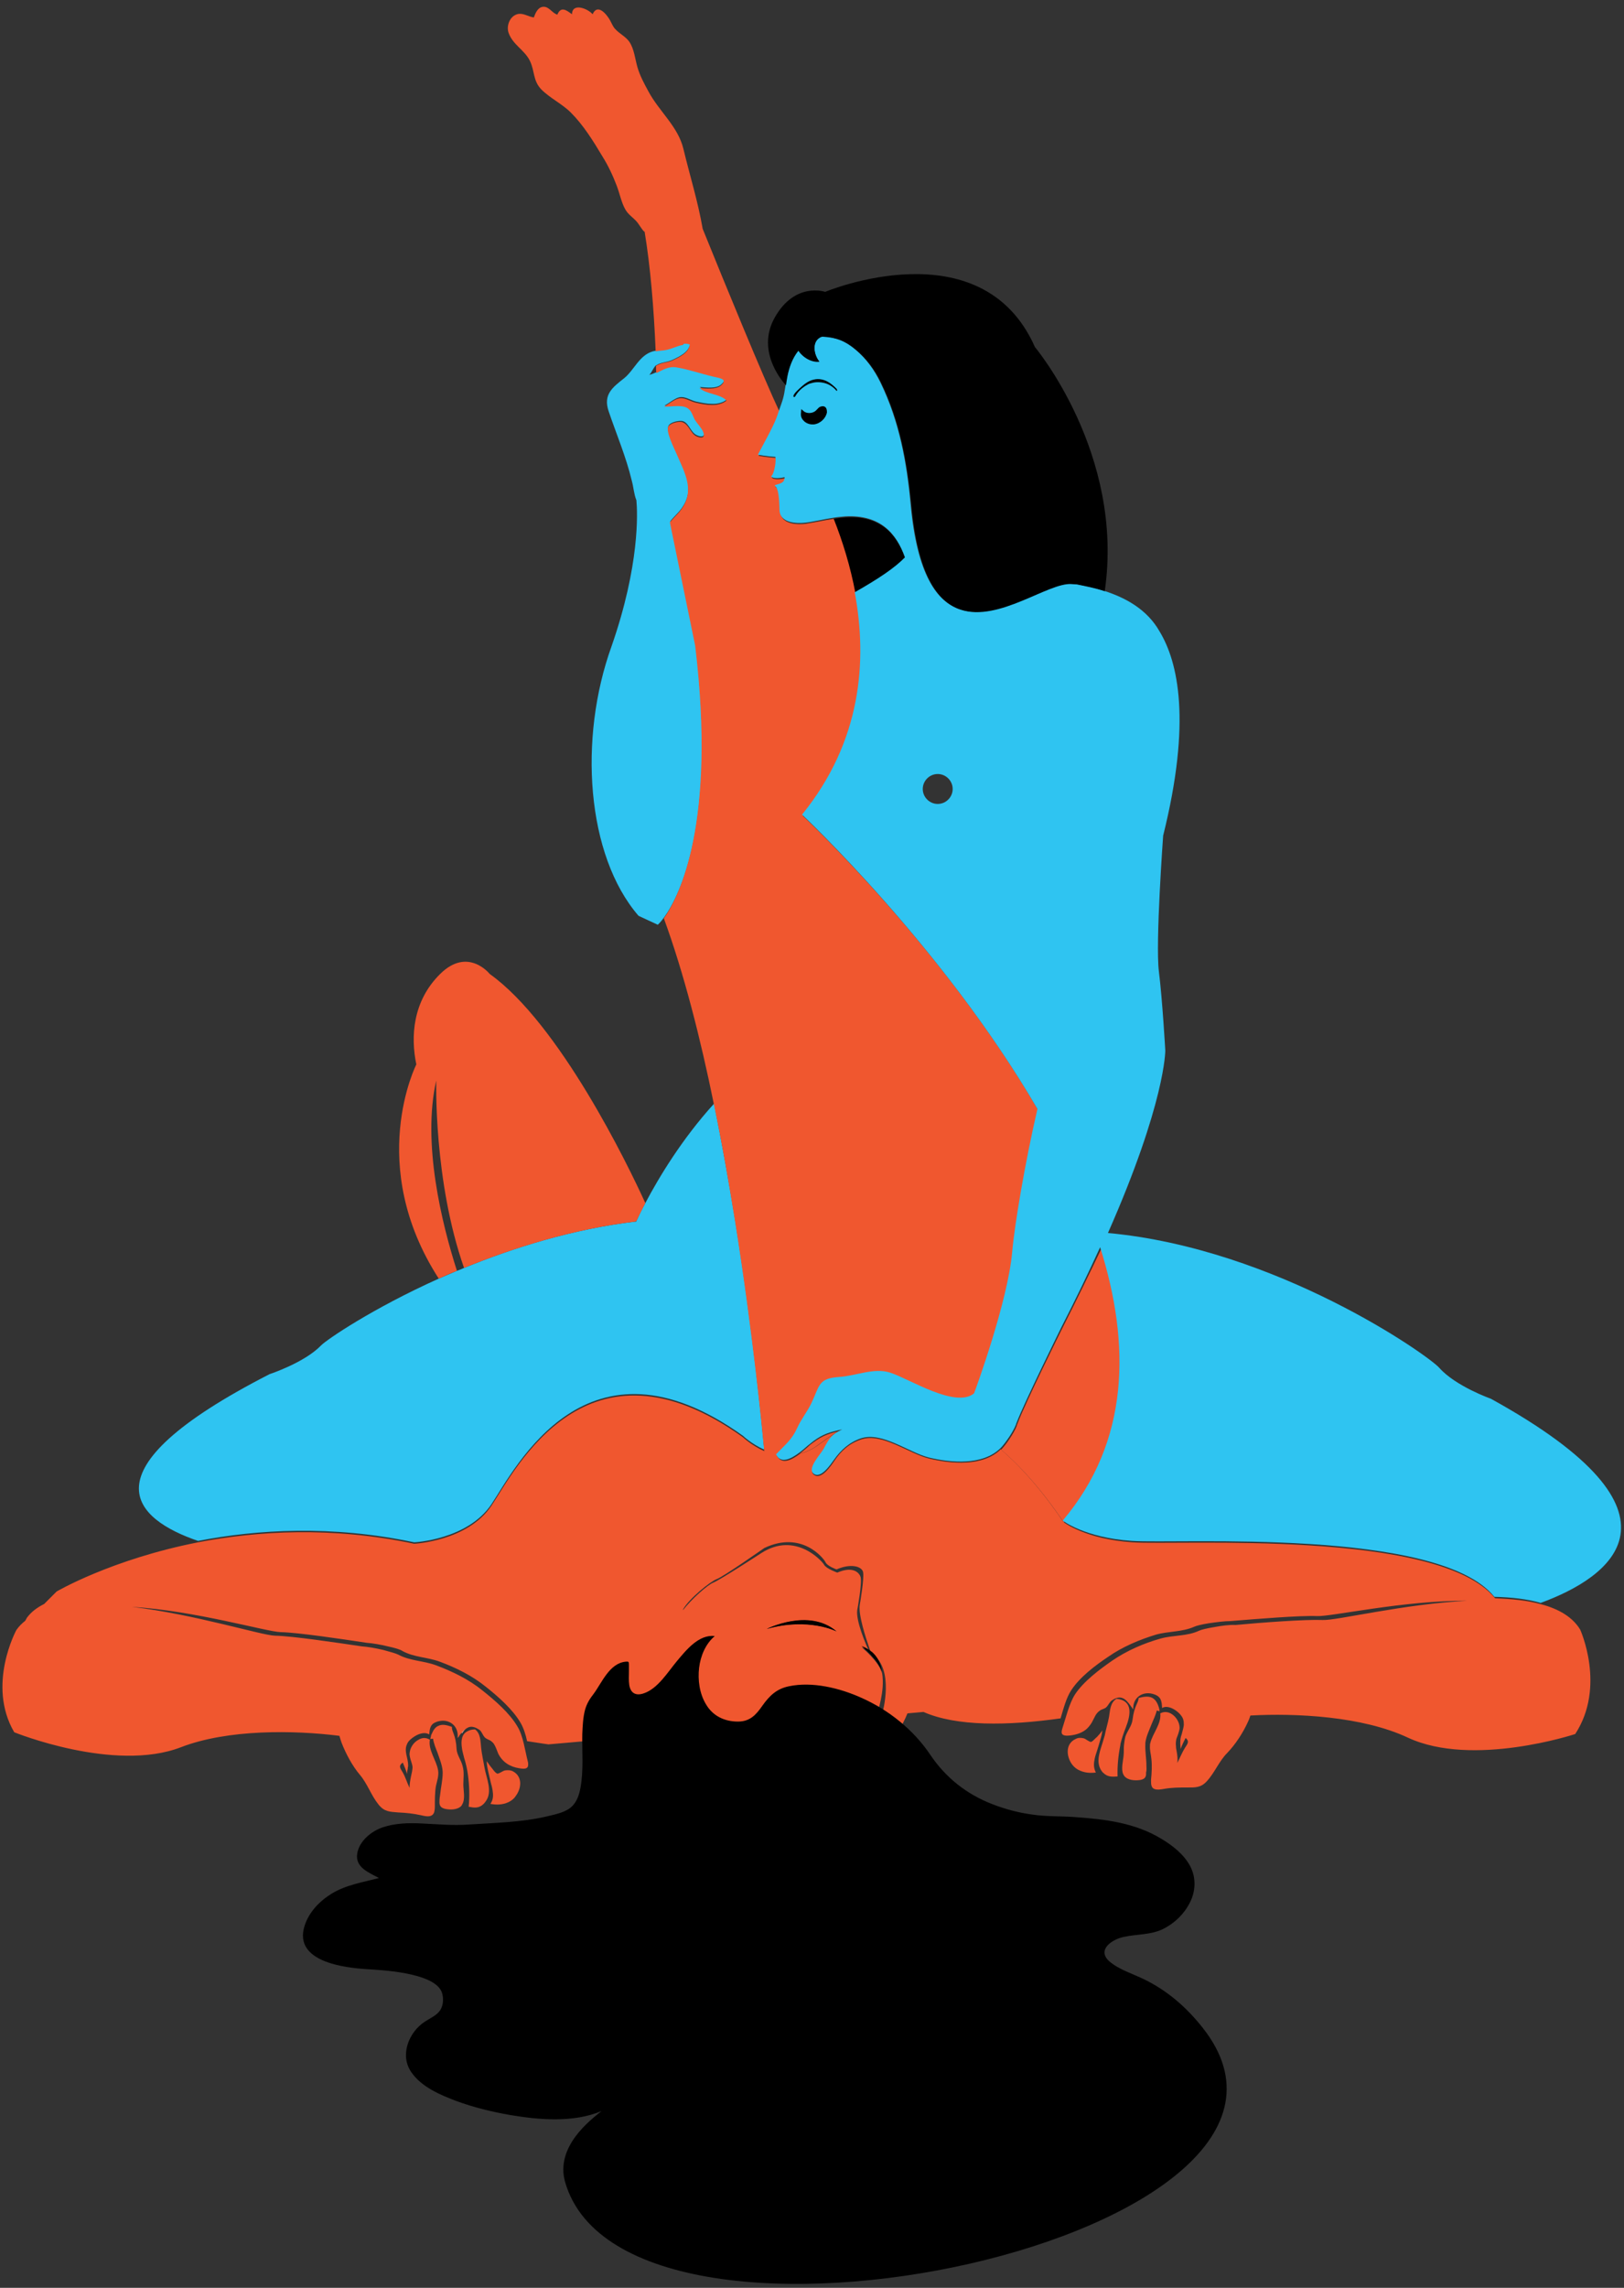 <svg xmlns="http://www.w3.org/2000/svg" viewBox="0 0 456 642"><rect x="0" y="0" width="456" height="642" fill="#333333" stroke="none"/><path fill="none" d="M178.4 342.8h.3c0-.1.1-.1.1-.2l-.4.2zM297.9 274.5c-3 8.4-4.6 19.3-4.8 29.6 2.2-8.6 4.5-15.6 6.6-18.6 0 0-.8-4.7-1.8-11zM182.2 105.3c.7-.2 1.4-.5 2.1-.8 0-.7 0-1.3-.1-2h-.1c-.8.7-1.4 2.3-1.9 2.8z"/><path d="M230.2 94.8c.3-.1.6-.1.8-.2h-.4c-.1 0-.2.1-.4.2zM237.5 145.2c-1.2.1-2.3.2-3.5.4 2.5 6.3 4.7 13.4 6.1 20.9 6.7-3.9 11.3-7 14.1-9.8-2.4-6.8-7-12.1-16.7-11.5z"/><path fill="#F05730" d="M224.6 407.9c1.7-.4 3.5-1.2 5.2-2.5 1.5-1.1 3.3-2.4 5.4-3.7-3 .7-4.9 1.5-7.8 3.8-.6.6-1.7 1.5-2.8 2.4zM298.2 372.9s-10.5 21.1-12.5 26.6c-.1.2-.1.3-.2.5v.1c-.9 2.3-3.1 5.3-4.1 6.4l-.3.3c5.6 4.8 11.5 11.4 17.6 20.4 18.8-22.2 19.1-49.5 10.5-76.7-3.2 6.7-6.8 14.1-11 22.4z"/><path fill="#2FC4F1" d="M200.5 309.7c-9 9.9-15.5 20.7-19.3 27.9-1.1 2-1.9 3.7-2.5 5 0 .1-.1.1-.1.2h-.3c-17.5 2.1-34.1 7.3-48 13-.7.3-1.3.6-2 .8-1.7.7-3.4 1.5-5.1 2.2-18.7 8.4-31.4 17.1-33 18.7-4.7 4.9-14.5 8.1-14.5 8.1-53.5 27.4-37.6 40.8-20.1 46.8 16.6-3.2 37.5-4.5 60.7.4 0 0 15-.7 21.7-10.7 6.7-10 26.7-50.6 70.6-19.2 0 0 2.4 2.3 6 3.9-.6-6.3-3.1-33-8.2-64.5-1.7-10.5-3.7-21.6-5.9-32.6zM179.3 257l5.4 2.5s.7-.6 1.8-2.1c4.4-6.1 14.8-26.5 8.8-76.5l-7.1-34.6c.9-1.2 2.1-2.2 3-3.4 4.2-5.5 1.2-10.4-1.2-16-.6-1.4-3-5.9-2.3-7.4.5-1.1 3.1-1.6 4.1-1.3 1.7.6 2.1 3.1 3.8 3.9 1.6.8 2.6.3 1.9-1.3-.5-1.2-1.6-2.2-2.3-3.3-.5-.8-.8-2.1-1.5-2.8-1.6-1.7-4.9-.8-7.1-.9 1.2-.6 2.8-2 4.1-2.3 1.6-.4 3.3.9 4.8 1.2 2.7.6 6.3 1.3 8.6-.6-1.9-1.9-5.5-1.7-7.6-3.5 1.8.1 4.7.6 6.1-.8 2-1.8-.6-2.1-2.2-2.4-3.5-.8-6.8-2-10.3-2.6-2.2-.3-3.8.7-5.7 1.6-.7.3-1.3.6-2.1.8.6-.5 1.2-2.1 1.9-2.7h.1c1.2-.9 3.2-.8 4.7-1.6 1.9-.9 4.4-2.1 4.8-4.4-.9-.3-2.1-.2-1.9.1-1.6.2-3.1 1.2-4.7 1.4-1 .2-2 .2-3 .4-.3.1-.6.1-.9.2-3.8 1.1-5.2 5.2-8 7.5-3.3 2.6-6 4.6-4.4 9.3 2.2 6.5 4.9 12.8 6.5 19.5.5 1.8.6 3.8 1.3 5.5v.1c.3 3.2 1 18-7 40.9-9.3 25.8-7.1 58.6 7.6 75.6z"/><path fill="#FFF" d="M131 484.8c-.4.3-.9.7-1.3 1.2v.4c.4-.6.9-1.2 1.3-1.6z"/><path fill="#F0572F" d="M137.5 273.3s-6.1-7.7-13.9 0c-7.8 7.7-8.3 17.7-6.7 25.4 0 0-14.3 28.2 6.3 60.1 1.6-.7 3.3-1.5 5.1-2.2-4.3-13.4-9.8-35.9-5.8-53.4 0 0-.8 28.1 7.8 52.6 14-5.7 30.6-10.9 48-13l.4-.2c.6-1.3 1.5-3 2.5-5-4.9-10.8-24.1-50.3-43.7-64.3z"/><path fill="none" d="M234.9 457.8c-7.8-6.7-19.6-.7-19.6-.7 11.8-3.3 19.6.7 19.6.7zM131 484.8c-.4.3-.9.7-1.3 1.2v.4c.4-.6.9-1.2 1.3-1.6z"/><path fill="#FFF" d="M124.4 497.4v-.2.2zM116.1 496c0-.5 0-.9-.1-1.3 0 .4-.1.7-.1 1.2 0 .1.1.1.2.1z"/><path fill="#F0572F" d="M137.9 500.6c.2.6.3 1.2.4 1.7.2 1.3.3 2.6-.6 3.9 1.7.3 3.4.3 5.1-.5.8-.4 1.5-.9 2-1.7 1.6-2.1 2-5.4-.7-6.9-.7-.4-1.5-.4-2.3-.3-.6.1-1.7 1-2.2.9-.3-.1-.8-.6-1.3-1.3-.4-.5-.9-1.1-1.2-1.6-.2-.2-.3-.4-.4-.6-.2 1 1 5.4 1.2 6.4z"/><path fill="#F0572F" d="M136 495.8c-.3-1.8-.7-3.5-.9-5.3-.2-1.8-.1-4-1.7-5.2-.9 0-1.6.2-2.1.5-1.7.8-1.9 2.7-1.6 4.7.1.9.4 1.8.6 2.7.5 1.6.9 3.3 1.1 4.9.4 3 .5 6 .2 8.9 1.5.3 2.8.5 4.1-.7.2-.2.4-.4.6-.7 2.2-2.8.2-6.7-.3-9.8zM130.1 500.8c0-1.7.3-3.5-.2-5.2-.4-1.7-1.6-3.1-1.7-4.8-.2-4.1-1.4-4.8-1.3-6.2-1.6-.6-2.8-.8-3.8-.3-.8.3-1.4 1.1-1.9 2.3-.1.2-.2.4-.2.7-.1.2-.1.5-.2.7l.8-.1c.2 1.4.8 2.8 1.2 3.8.6 1.8 1.4 3.6 1.5 5.5V497.5c0 2-.5 4-.7 6-.1.7-.2 1.3-.2 1.9v.6c.1.8.4 1.3 1.6 1.6 1.4.3 3.4.3 4.5-.8.1-.1.2-.3.3-.5.9-1.5.3-4 .3-5.5z"/><path fill="none" d="M234.9 457.8c-7.8-6.7-19.6-.7-19.6-.7 11.8-3.3 19.6.7 19.6.7zM234.9 457.8c-7.8-6.7-19.6-.7-19.6-.7 11.8-3.3 19.6.7 19.6.7zM307.8 487.6l.4-.4c-.1 0-.2-.1-.2-.1-.1.1-.1.3-.2.5zM321.9 495.4c0 .7.1 1.3.1 1.9.1-1.8.2-3.7 0-5.4-.1-.8-.3-1.6-.4-2.4-.1 2 .2 4 .3 5.9z"/><path fill="#F0572F" d="M309.1 487.7c.3-1 .4-1.8.4-2.1-.2.3-.7 1-1.3 1.6-.1.2-.3.3-.4.4-.6.6-1.1 1.1-1.4 1.2-.5.1-1.6-.9-2.1-1-.8-.2-1.6-.2-2.3.2-2.8 1.3-2.6 4.6-1.2 6.8.5.8 1.2 1.4 1.9 1.8 1.7.9 3.3 1 5 .8-.7-1.4-.6-2.6-.3-4 .1-.5.3-1.1.5-1.7.2-.6.8-2.5 1.2-4z"/><path fill="#F0572F" d="M316.1 484.8c1.4-3.6 2.1-7.6-2.6-8.1-1.8 1.1-1.8 3.3-2.1 5.1-.3 1.7-.9 3.5-1.2 5.2-.1.3-.2.7-.3 1-.8 2.9-2.4 6.1-.7 8.8.2.2.3.5.6.7 1.2 1.2 2.5 1.1 4 1-.1-2.9.2-5.9.8-8.9v-.2c.4-1.6.9-3.1 1.5-4.6z"/><path fill="#F0572F" d="M321.9 495.4c0-1.9-.4-4-.3-5.9v-.4c.2-1.8 1.1-3.6 1.8-5.4.4-1 1.1-2.4 1.4-3.7l.8.2c0-.2-.1-.5-.1-.7-.9-3.4-2.7-3.9-5.8-3 0 1.4-1.2 2-1.7 6.1-.2 1.7-1.4 3-2 4.7-.2.8-.3 1.6-.4 2.4-.1.9 0 1.9-.1 2.8-.1 1.5-.8 3.9-.1 5.4.1.2.2.3.3.5 1 1.2 3 1.3 4.4 1.1 1.2-.2 1.6-.7 1.7-1.5v-.6c.2-.6.1-1.3.1-2z"/><path fill="#F0572F" d="M443.7 457.3c-2.1-3.5-6-5.8-10.9-7.1-3.8-1.1-8.3-1.5-13-1.7-15.7-19.5-88.7-14.8-101.8-15.7-13.3-.9-19.4-5.7-19.4-5.7-6.1-9-12-15.6-17.6-20.4-5 4.9-13.9 4.1-20.1 2.6-5.7-1.4-13.2-7.3-19-5.4-3.4 1.1-5.7 3.2-7.6 6-.9 1.3-3.7 5.6-5.8 3.9-1.8-1.4 2.1-5.4 2.9-7 1.5-2.8 2-4 5.2-5.4-.5.1-.9.2-1.3.3-2.1 1.3-3.9 2.6-5.4 3.7-1.8 1.3-3.5 2.1-5.2 2.5-2.4 1.8-5.2 3.3-6.6.5l.4-.4c2.2-2.4 4.1-3.8 5.5-6.9 1.1-2.5 3-4.7 4.1-7.2 2.2-4.9 1.9-6.9 7.7-7.2 4.8-.3 9.8-2.8 14.4-1.2 5.3 1.7 18.3 10.2 23.5 5.8.6-1.5 9.5-26.1 10.7-39.6.7-7.9 3.6-25.1 7.1-40.2-26.4-45.5-66.1-82.6-66.1-82.6 16.7-20.6 18.4-43 14.8-62.4-1.4-7.5-3.6-14.6-6.1-20.9-2.7.4-5.3 1-8 1.4-1.9.2-6.6.3-7-3.2-.1-.6.1-6.5-1.4-7.2.5-.6 3-.4 2.8-2.4-1.2.3-3.2.5-3.8-.2 1-.8 1.5-4.6 1.2-5.5-2.2-.1-4.9-.6-4.9-.6 4.4-8.3 4.9-9.2 5.9-12.3-4.6-9.8-15-35.1-21.6-51.4-1.3-7.6-3.6-14.9-5.4-22.4-1.5-6.3-6.8-10.5-9.8-16.1-1.2-2.2-2.4-4.4-3.1-6.8-.7-2.4-.9-5.1-2.3-7.2-1.1-1.5-2.7-2.2-3.9-3.5-.7-.7-1-1.6-1.5-2.5-.9-1.6-3.5-4.9-4.9-1.7-1.2-1.5-5.7-3.4-5.8 0-1.6-1.2-3.1-2.3-4.1.1-1.3-.3-2.3-2.2-3.8-2.2-1.6 0-2.3 1.6-2.8 3-1.5-.2-2.8-1.2-4.3-1-2.4.4-3.5 3.3-2.8 5.3 1.2 3.4 4.5 4.8 6 7.9 1.4 2.9.8 5.5 3.2 8 2.5 2.5 5.8 4 8.3 6.5 3.5 3.5 6.3 8 8.8 12.2 1.7 2.7 3 5.5 4.1 8.4.8 2.1 1.3 4.7 2.4 6.6.8 1.4 2.1 2.2 3.1 3.3.8.9 1.5 2.3 2.2 2.9h.1c1.6 9.7 2.6 21.3 3.1 33.6 1-.2 2-.2 3-.4 1.6-.3 3.1-1.2 4.7-1.4-.3-.4 1-.5 1.9-.1-.3 2.3-2.9 3.5-4.8 4.4-1.4.7-3.4.6-4.7 1.6 0 .7 0 1.3.1 2 1.8-.9 3.5-2 5.7-1.6 3.5.6 6.9 1.8 10.3 2.6 1.6.4 4.2.6 2.2 2.4-1.4 1.3-4.4.9-6.1.8 2.1 1.8 5.8 1.6 7.6 3.5-2.3 1.9-6 1.2-8.6.6-1.5-.3-3.2-1.6-4.8-1.2-1.3.3-2.9 1.6-4.1 2.3 2.2.1 5.6-.8 7.1.9.7.7 1 1.9 1.5 2.8.7 1.1 1.8 2.2 2.3 3.3.7 1.6-.2 2.1-1.9 1.3-1.6-.8-2-3.2-3.8-3.9-1-.4-3.6.2-4.1 1.3-.6 1.5 1.7 6 2.3 7.4 2.4 5.6 5.4 10.5 1.2 16-.9 1.2-2.1 2.2-3 3.4l7.1 34.6c6 49.9-4.5 70.4-8.8 76.5 5.6 15.3 10.3 33.7 14.1 52.4 2.3 11 4.2 22.1 5.9 32.6 5 31.4 7.6 58.2 8.2 64.5-3.6-1.6-6-3.9-6-3.9-43.9-31.4-63.9 9.2-70.6 19.2-6.7 10-21.7 10.7-21.7 10.7-23.2-4.9-44-3.6-60.7-.4-24.4 4.8-39.7 13.8-39.7 13.8l-3.5 3.5c-2 1-3.6 2.2-4.8 3.8 0 0-.2.3-.5.9-1 .8-1.8 1.6-2.5 2.6 0 0-8.4 15.4-.6 28.7 0 0 28.1 11.4 46.8 4.2 13.2-5.1 31.8-4.8 44.5-3.2.2.7.4 1.3.6 1.9 1.2 3.1 3 6.5 5.2 9.1 2.1 2.5 3.1 5.7 5.2 8.3 1.6 2 3.1 2 5.5 2.2 2.3.1 4.2.3 6.5.8 2 .5 3.1.4 3.6-.8.1-.4.2-.9.2-1.6 0-1.9 0-4 .3-5.8.3-1.4.9-3 .6-4.5-.5-2.8-2.8-5.6-2.3-8.5-1.1-.7-2.2-.6-3.2 0-1.1.6-1.9 1.6-2.3 2.8-.1.4-.2.9-.2 1.3.1 1.2.5 2 .7 2.8.1.4.2.8.1 1.3 0 .2-.1.5-.1.7-.1.5-.2 1-.3 1.4-.2 1-.4 2.1-.4 3.2-.7-1.4-1.1-2.9-1.9-4.3-.6-1.1-1.4-1.8 0-2.8.4 1 .9 2.1 1.2 3.2 0-.6.1-1.1.2-1.5 0-.2 0-.4.1-.6 0-.4 0-.9-.1-1.4 0-.2-.1-.4-.1-.6-.3-1.4-.8-2.9-.1-4.3.3-.8 1.2-1.6 2.2-2.2 1.3-.8 2.9-1.2 4-.5.1-.5.1-1 .2-1.4.2-.9.6-1.6 1.6-2 .2-.1.3-.1.5-.2 1.4-.4 2.6-.3 3.7.3 1.4.8 2.2 2.3 2 4.3.2-.2.4-.4.5-.7.2-.3.4-.5.7-.8.4-.5.8-.9 1.3-1.2.6-.4 1.3-.6 2.2-.3.4.1.9.4 1.4.7.7.5.9 1.5 1.5 2.1 0 0 0 .1.1.1.4.4 1.1.6 1.6.9.4.3.7.6.9.9.5.8.8 1.7 1.2 2.7 1.2 2.4 3.3 3.7 5.9 4.1 1.7.3 2.5.1 2.5-1 0-.3 0-.6-.1-.9-.8-3.1-1.3-7.2-2.9-9.8-2.2-3.8-6.4-7.4-9.8-10.1-3.8-3.1-8.5-5.4-13.1-7.1-3.5-1.3-7.3-1.2-10.6-3-.6-.3-2.3-.8-4.2-1.3-2.1-.5-4.4-.9-6-1-7.4-1.1-19.5-2.9-24.4-3-3.8-.1-22.5-6-40.2-8.1 17.9 1.1 37.8 7 41.8 7.1 4.8.1 16.9 1.9 24.2 3 1.5.1 3.9.5 5.9 1 1.9.4 3.6.9 4.1 1.3 3.3 1.8 7 1.7 10.5 3 4.6 1.7 9.2 4 13 7.1 3.4 2.7 7.5 6.3 9.7 10.1.8 1.4 1.4 3.2 1.8 5.1 3.8.6 6 .9 6 .9l41-3.6 18.6 16.7 15.5-10.5 17.3-11.7s2.1-5.8 1.3-10.8c-.8-3.3-5.7-7.3-5.7-7.3.8.3 1.4.6 2 1-.9-1.9-3.7-8.4-3.3-11.5 0 0 1.5-8 .9-9.4-.6-1.5-2.6-2.8-6.5-1.1 0 0-3.1-1.1-3.7-2.2s-8.1-9.4-17.6-3.3c0 0-11.7 7.6-13.5 8.3-1.6.6-6.2 4.7-8.5 7.7v-.2c1.7-3 7.6-7.8 9.5-8.5 1.9-.7 13.3-8.7 13.3-8.7 10.5-5 16.7 2.9 17.2 4s3.1 2 3.1 2c3.9-1.7 6.9-.9 7.4.6s-.9 9.4-.9 9.4c-.4 2.8 1.7 9.2 2.7 12.1.2.7.4 1.2.5 1.4.1.1.3.2.4.3 6.2 4.3 2.8 16.4 2.8 16.4l-12.7 7.9 12.6 1.4c3.5-1.9 5.7-5.6 7.1-9.1l4.5-.4c9.3 4.1 23.6 3.9 38.5 1.8.8-2.7 1.6-5.8 3-7.9 2.4-3.7 6.8-7 10.4-9.4 4-2.8 8.8-4.8 13.4-6.2 3.6-1 7.3-.7 10.7-2.2.6-.3 2.3-.7 4.2-1 2.1-.3 4.4-.6 6-.6 7.4-.6 19.5-1.6 24.3-1.4 4 .2 24.2-4.4 42.2-4.3-17.8.9-36.8 5.6-40.6 5.4-4.9-.2-17.1.7-24.5 1.4-1.6-.1-3.9.2-6 .6-1.9.3-3.6.7-4.2 1-3.4 1.6-7.2 1.2-10.8 2.2-4.7 1.3-9.5 3.4-13.6 6.2-3.6 2.5-8 5.8-10.4 9.4-1.7 2.6-2.6 6.6-3.6 9.6-.1.4-.2.7-.2.9-.1 1 .7 1.3 2.4 1.1 1.8-.2 3.5-.8 4.7-1.9.5-.5 1-1.1 1.4-1.8.8-1.4 1-2.5 2.4-3.4.5-.3 1.2-.4 1.6-.8.6-.5.9-1.5 1.7-2 3-2 4.3.4 5.9 2.6-.2-3.4 2.8-5.4 6-4.2 1.9.7 2 2 2.1 3.8 1.9-1.2 5.3 1.3 5.9 3.1.2.6.2 1.1.2 1.7-.1.9-.4 1.7-.6 2.6-.1.2-.1.4-.2.6-.2.8-.2 1.4-.2 2 0 .4.1.9.1 1.5.4-1.1.9-2.1 1.4-3.1 1.2 1 .5 1.7-.2 2.8-.8 1.3-1.4 2.8-2.1 4.2.1-1.1 0-2.1-.2-3.2-.1-.5-.2-1-.2-1.5-.1-.8 0-1.4.1-2 .2-.6.5-1.2.7-2 .1-.2.1-.5.2-.8.3-2.6-2.7-5.9-5.4-4.4.3 3-2.1 5.5-2.8 8.3-.1.3-.1.6-.1.8-.1 1.2.3 2.5.4 3.7.2 1.8.1 3.9-.1 5.8 0 .7 0 1.2.1 1.6.3 1.2 1.4 1.4 3.5 1 2.3-.4 4.2-.4 6.5-.4s3.9.1 5.6-1.8c2.2-2.4 3.4-5.6 5.7-7.9 2.3-2.4 4.4-5.6 5.8-8.7.3-.6.5-1.2.7-1.8 12.8-.7 31.4.2 44.2 6.2 18.2 8.5 47-1 47-1 8.7-13.3 1.4-29.3 1.4-29.3zm-208.8.5s-7.8-4.1-19.6-.7c0 0 11.8-5.9 19.6.7z"/><g><path d="M234.9 457.8c-7.8-6.7-19.6-.7-19.6-.7 11.8-3.3 19.6.7 19.6.7z"/></g><g><path d="M241.9 461.9s4.9 4 5.7 7.3v.1s0-3.2-2.6-5.6c-.1-.1-.2-.2-.4-.3-.2-.2-.5-.4-.7-.5-.6-.4-1.2-.7-2-1z"/></g><g><path fill="none" d="M293.1 304.1c2.2-8.6 4.5-15.6 6.6-18.6 0 0-.8-4.6-1.8-10.9-3 8.3-4.6 19.2-4.8 29.5z"/><path fill="#2FC4F1" d="M418.6 392.5s-9.9-3.5-14.5-8.7c-3-3.4-45.4-33.4-93-37.8 16.2-36.7 16.1-51.2 16.1-51.2s-.8-14.2-1.8-22.2 1.2-38.1 1.2-38.1c8-32.1 4.2-48.7-1-57.3-3.5-6.2-9.6-9.5-15.6-11.4-2.7-.9-5.4-1.5-7.8-1.9-.4 0-.9-.1-1.5-.1-6.5-.5-20.3 10.7-31.1 7.2-6.6-2.1-12.1-9.9-13.9-29.4-1.1-12-3.2-23.4-8.5-34.3-1.7-3.5-4-6.7-7-9.2-3-2.5-5.6-3.5-9.2-3.7-.3.1-.6.1-.8.2-2.3 1.3-1.7 4.9-.2 6.8-2.1.3-4.6-1.1-5.9-3.1-1.7 2-2.6 4.6-3.1 7.2-.2 1-.3 1.8-.4 2.5-.3 1.7-.4 3.1-1.2 5.3-.3.8-.5 1.5-.7 2-1 3.1-1.5 4.1-5.9 12.3 0 0 2.7.5 4.9.6.3.9-.2 4.7-1.2 5.5.6.7 2.6.5 3.8.2.1 2.1-2.4 1.8-2.8 2.4 1.5.7 1.3 6.7 1.4 7.2.4 3.4 5.1 3.4 7 3.2 2.7-.3 5.3-1 8-1.4 1.2-.2 2.3-.3 3.5-.4 9.7-.5 14.3 4.7 16.7 11.5-2.8 2.9-7.4 6-14.1 9.8 3.6 19.3 1.9 41.8-14.8 62.4 0 0 39.6 37.1 66.1 82.6-3.5 15.1-6.4 32.3-7.1 40.2-1.2 13.6-10.1 38.1-10.7 39.6-5.2 4.3-18.2-4.1-23.5-5.8-4.6-1.5-9.6.9-14.4 1.2-5.8.4-5.4 2.3-7.7 7.2-1.1 2.4-3 4.7-4.1 7.2-1.4 3.1-3.3 4.6-5.5 6.9l-.4.4c1.3 2.8 4.2 1.3 6.6-.5 1.2-.9 2.2-1.9 2.9-2.4 2.8-2.3 4.7-3.1 7.8-3.8.4-.1.8-.2 1.3-.3-3.1 1.5-3.7 2.6-5.2 5.4-.8 1.5-4.7 5.5-2.9 7 2.1 1.7 4.9-2.7 5.8-3.9 1.9-2.7 4.3-4.9 7.6-6 5.9-1.9 13.4 4 19 5.4 6.2 1.5 15.1 2.3 20.1-2.6l.3-.3c1-1.1 3.2-4.1 4.1-6.4v-.1c.1-.2.1-.3.2-.5 2.1-5.5 12.5-26.6 12.5-26.6 4.2-8.2 7.8-15.7 10.9-22.5 8.6 27.2 8.3 54.5-10.5 76.7 0 0 6.1 4.8 19.4 5.7 13 .9 86.1-3.8 101.8 15.7 4.7.1 9.2.6 13 1.7 19.2-7 45.2-24.7-14-57.3zM263.3 225.6c-2.3 0-4.2-1.9-4.2-4.2 0-2.3 1.9-4.2 4.2-4.2s4.2 1.9 4.2 4.2c0 2.3-1.9 4.2-4.2 4.2z"/></g><g><path d="M290.6 97.4c-15-33.9-58.9-15.5-58.9-15.5s-8.4-2.9-14.1 7.1c-5.7 9.9 2.9 18.9 2.9 18.9l.2.2c.1-.7.2-1.5.4-2.5.5-2.5 1.4-5.1 3.1-7.2 1.3 2 3.8 3.4 5.9 3.1-1.6-1.9-2.2-5.5.2-6.8.1-.1.3-.1.5-.2h.4c3.6.2 6.3 1.2 9.2 3.7 3 2.5 5.3 5.7 7 9.2 5.3 10.9 7.3 22.3 8.5 34.3 1.8 19.5 7.2 27.2 13.9 29.4 10.7 3.5 24.6-7.7 31.1-7.2.5 0 1 .1 1.5.1 2.4.5 5.1 1 7.8 1.9 5.6-38.5-19.6-68.5-19.6-68.5z"/></g><g><path d="M223.3 111.2c.8-1.4 2-2.5 3.5-3.3.3-.2.7-.3 1.1-.4 1.3-.4 2.7-.3 4 .1 1.2.4 2.3 1.2 3 2.1.3-.1.1-.4 0-.6-.8-.8-1.7-1.6-2.7-2.1s-2.3-.8-3.6-.5c-1.6.3-2.9 1.4-4.1 2.5-.5.5-1.1 1-1.5 1.6-.1.2-.3.5-.2.7 0 .1.4.2.5-.1z"/></g><path d="M231.5 114.1c-.4-.2-1-.1-1.5.2l-.5.5-.2.2c-.5.6-1.3.9-2.1.9-.6 0-1.1-.2-1.4-.4l-.8-.7-.1 1.1c-.1.7.1 1.5.7 2.1.6.7 1.6 1.1 2.5 1.1h.4c1.8-.2 3.4-1.7 3.7-3.4 0-.8-.2-1.4-.7-1.6zM124.1 559.2c.5 1.6.4 3.5-.5 4.9-1 1.5-2.8 2.2-4.3 3.2-4.6 3-7.1 9.5-3.8 14.2 2.9 4.2 8.2 6.4 12.7 8.1 4.9 1.8 9.9 3 15 3.9 8.3 1.4 17.8 2.2 25.7-1.1-3.1 2.5-13.1 10-10.2 20 17.5 60.1 225.7 15.3 178.9-43.5-4.6-5.8-10-10.4-16.4-13.5-3.1-1.5-7-2.7-9.7-5-3.7-3.3.9-6.3 4.2-6.9 3.7-.8 7.4-.5 10.9-2.2 3.2-1.6 5.9-4.2 7.5-7.4 1.6-3.1 1.8-6.8.2-10-1.7-3.4-5-6-8.2-7.9-7.4-4.5-15.8-5.5-24.3-6.1-4-.3-7.9-.1-11.9-.7-3.8-.5-7.6-1.5-11.2-2.9-7.3-2.8-13.2-7.5-17.5-13.9-4.7-7-11.7-12.6-19.4-16-6-2.7-13.7-4.6-20.3-3.2-3.4.7-5.4 2.6-7.4 5.4-1.8 2.6-3.5 4.5-6.9 4.5-3.8 0-7.1-1.6-9-4.9-1.8-3-2.3-6.8-1.9-10.2.4-3.3 1.8-6.7 4.4-8.9-4.5-.5-8 3.9-10.6 7-2.6 3.1-5.4 7.8-9.4 9.1-2.1.7-3.6 0-4-2.3-.2-1.3-.1-2.6-.1-3.9v-1.9c0-.8-.1-.9-1-.8-4.5.5-6.6 5.9-8.9 9-1.1 1.4-1.9 2.7-2.4 4.4-.6 2.2-.7 4.6-.8 6.9-.1 5 .4 10.1-.5 15-.3 1.8-.9 3.7-2.2 5.1-1.8 1.9-4.8 2.4-7.2 3-7.2 1.7-14.7 1.8-22.1 2.3-4.4.3-8.6-.1-13-.3-3.7-.2-7.6-.1-11.1 1.1-3.2 1.1-6.6 3.9-7.1 7.4-.6 3.9 3.4 5.3 6.1 6.8-4.5 1.2-9.2 1.9-13.3 4.4-3.4 2.1-6.4 5.2-7.6 9.1-3.1 10 11.1 11.7 17.8 12.1 2.5.2 18.9.7 20.8 6.6z"/></svg>